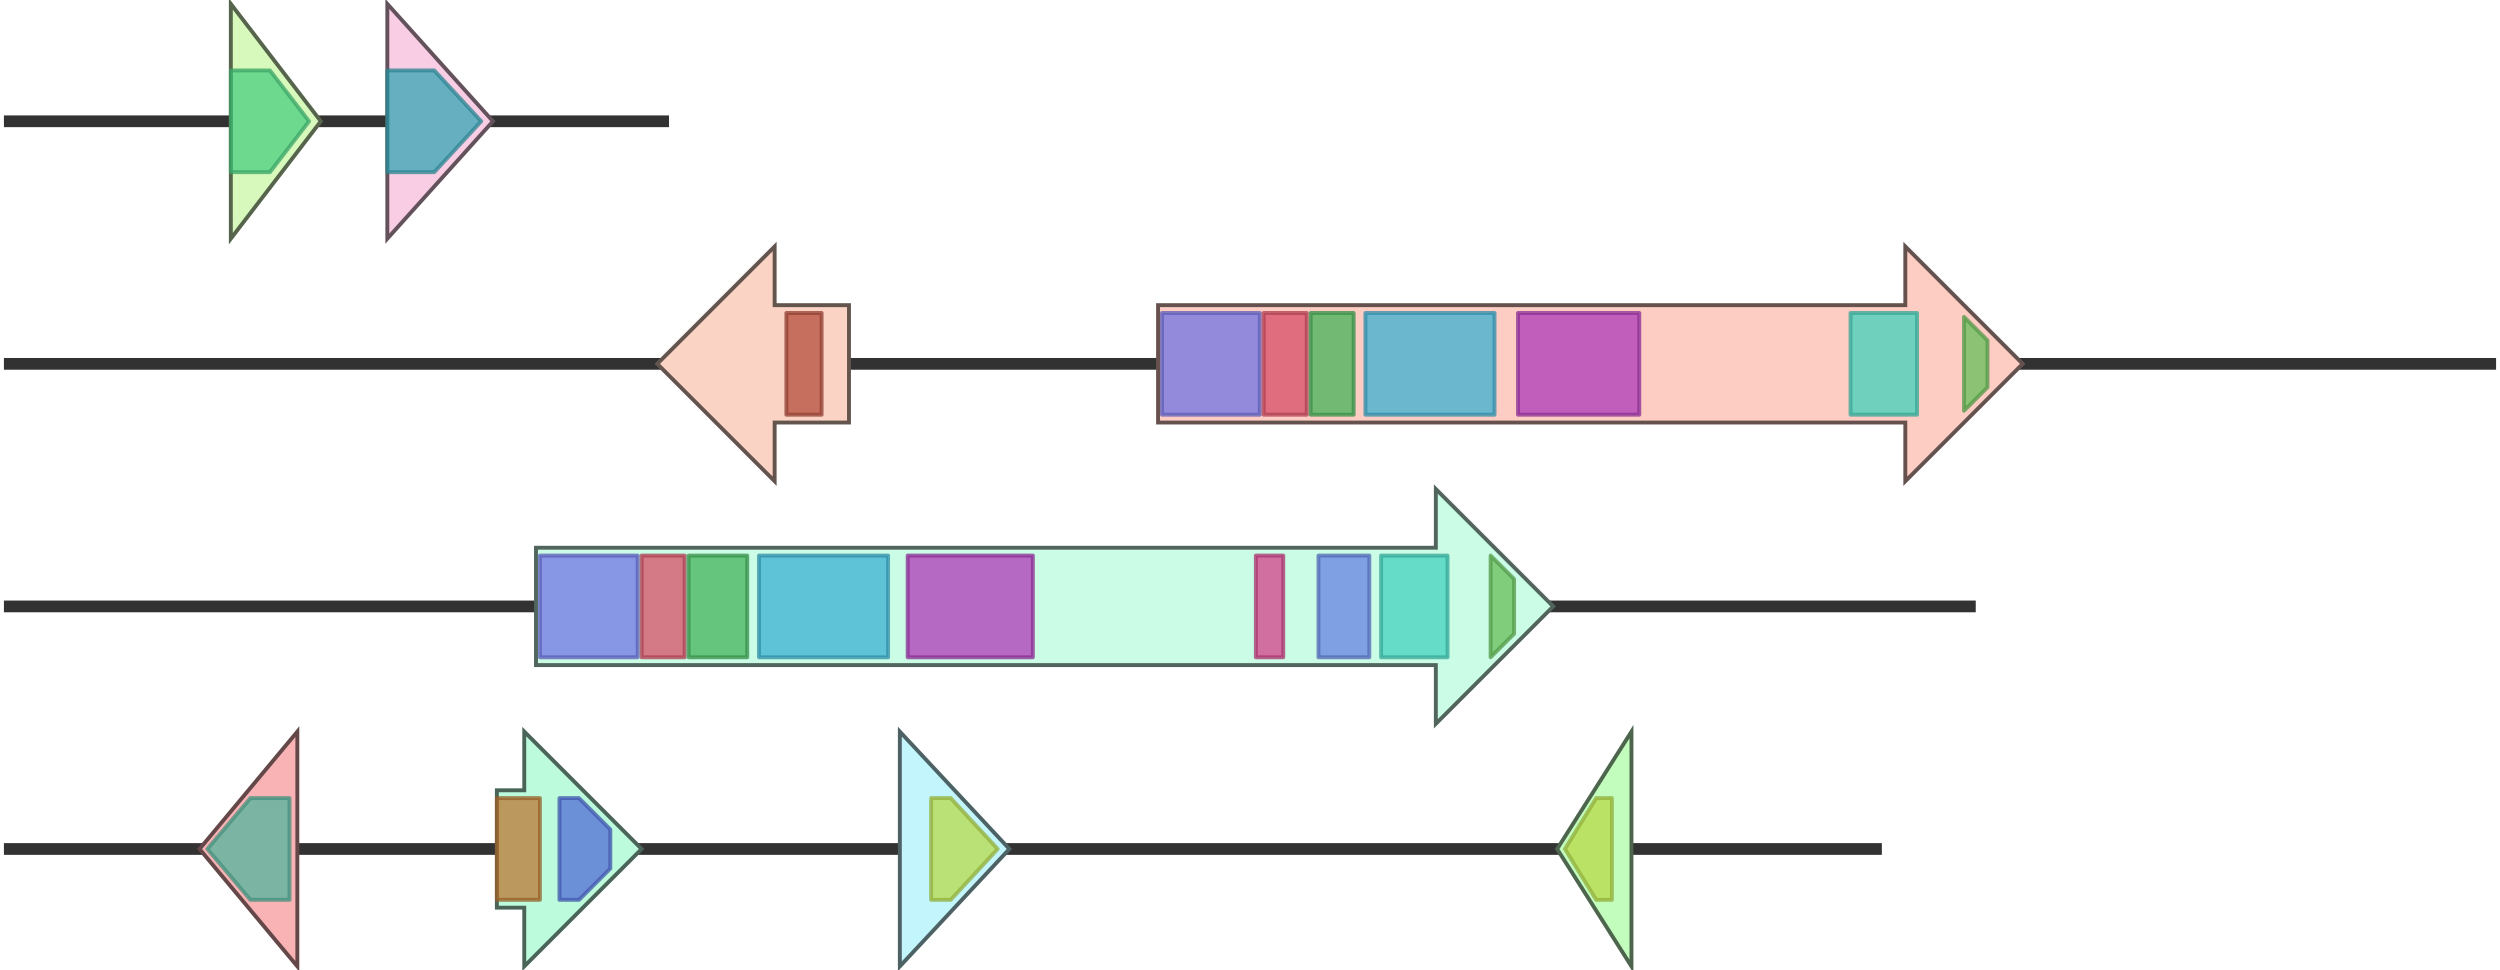 <svg version="1.1" baseProfile="full" xmlns="http://www.w3.org/2000/svg" width="639" height="248">
	<line x1="1" y1="31" x2="171" y2="31" style="stroke:rgb(50,50,50); stroke-width:3 "/>
	<line x1="1" y1="93" x2="638" y2="93" style="stroke:rgb(50,50,50); stroke-width:3 "/>
	<line x1="1" y1="155" x2="505" y2="155" style="stroke:rgb(50,50,50); stroke-width:3 "/>
	<line x1="1" y1="217" x2="481" y2="217" style="stroke:rgb(50,50,50); stroke-width:3 "/>
	<g>
		<title>OXI1</title>
		<polygon class="OXI1" points="59,16 59,16 59,1 82,31 59,61 59,46 59,46" fill="rgb(215,250,188)" fill-opacity="1.0" stroke="rgb(86,100,75)" stroke-width="1" />
		<g>
			<title>PF13561</title>
			<polygon class="PF13561" points="59,18 69,18 79,31 69,44 59,44" stroke-linejoin="round" width="22" height="26" fill="rgb(73,205,127)" stroke="rgb(58,164,101)" stroke-width="1" opacity="0.75" />
		</g>
	</g>
	<g>
		<title>TOX9</title>
		<polygon class="TOX9" points="99,16 99,16 99,1 126,31 99,61 99,46 99,46" fill="rgb(249,205,228)" fill-opacity="1.0" stroke="rgb(99,82,91)" stroke-width="1" />
		<g>
			<title>PF03959</title>
			<polygon class="PF03959" points="99,18 111,18 123,31 111,44 99,44" stroke-linejoin="round" width="25" height="26" fill="rgb(54,166,181)" stroke="rgb(43,132,144)" stroke-width="1" opacity="0.75" />
		</g>
	</g>
	<g>
		<title>LAM1</title>
		<polygon class="LAM1" points="217,78 198,78 198,63 168,93 198,123 198,108 217,108" fill="rgb(250,211,197)" fill-opacity="1.0" stroke="rgb(100,84,78)" stroke-width="1" />
		<g>
			<title>PF00725</title>
			<rect class="PF00725" x="201" y="80" stroke-linejoin="round" width="9" height="26" fill="rgb(180,78,60)" stroke="rgb(144,62,48)" stroke-width="1" opacity="0.75" />
		</g>
	</g>
	<g>
		<title>PKS2</title>
		<polygon class="PKS2" points="296,78 487,78 487,63 517,93 487,123 487,108 296,108" fill="rgb(253,205,196)" fill-opacity="1.0" stroke="rgb(101,82,78)" stroke-width="1" />
		<g>
			<title>PF00109</title>
			<rect class="PF00109" x="297" y="80" stroke-linejoin="round" width="25" height="26" fill="rgb(112,116,228)" stroke="rgb(89,92,182)" stroke-width="1" opacity="0.75" />
		</g>
		<g>
			<title>PF02801</title>
			<rect class="PF02801" x="323" y="80" stroke-linejoin="round" width="11" height="26" fill="rgb(215,78,102)" stroke="rgb(172,62,81)" stroke-width="1" opacity="0.75" />
		</g>
		<g>
			<title>PF16197</title>
			<rect class="PF16197" x="335" y="80" stroke-linejoin="round" width="11" height="26" fill="rgb(68,179,89)" stroke="rgb(54,143,71)" stroke-width="1" opacity="0.75" />
		</g>
		<g>
			<title>PF00698</title>
			<rect class="PF00698" x="349" y="80" stroke-linejoin="round" width="33" height="26" fill="rgb(59,176,209)" stroke="rgb(47,140,167)" stroke-width="1" opacity="0.75" />
		</g>
		<g>
			<title>PF14765</title>
			<rect class="PF14765" x="388" y="80" stroke-linejoin="round" width="31" height="26" fill="rgb(173,56,182)" stroke="rgb(138,44,145)" stroke-width="1" opacity="0.75" />
		</g>
		<g>
			<title>PF08659</title>
			<rect class="PF08659" x="473" y="80" stroke-linejoin="round" width="17" height="26" fill="rgb(66,209,188)" stroke="rgb(52,167,150)" stroke-width="1" opacity="0.75" />
		</g>
		<g>
			<title>PF00550</title>
			<polygon class="PF00550" points="502,81 508,87 508,99 502,105" stroke-linejoin="round" width="6" height="26" fill="rgb(103,191,88)" stroke="rgb(82,152,70)" stroke-width="1" opacity="0.75" />
		</g>
	</g>
	<g>
		<title>PKS1</title>
		<polygon class="PKS1" points="137,140 367,140 367,125 397,155 367,185 367,170 137,170" fill="rgb(203,253,230)" fill-opacity="1.0" stroke="rgb(81,101,92)" stroke-width="1" />
		<g>
			<title>PF00109</title>
			<rect class="PF00109" x="138" y="142" stroke-linejoin="round" width="25" height="26" fill="rgb(112,116,228)" stroke="rgb(89,92,182)" stroke-width="1" opacity="0.75" />
		</g>
		<g>
			<title>PF02801</title>
			<rect class="PF02801" x="164" y="142" stroke-linejoin="round" width="11" height="26" fill="rgb(215,78,102)" stroke="rgb(172,62,81)" stroke-width="1" opacity="0.75" />
		</g>
		<g>
			<title>PF16197</title>
			<rect class="PF16197" x="176" y="142" stroke-linejoin="round" width="15" height="26" fill="rgb(68,179,89)" stroke="rgb(54,143,71)" stroke-width="1" opacity="0.75" />
		</g>
		<g>
			<title>PF00698</title>
			<rect class="PF00698" x="194" y="142" stroke-linejoin="round" width="33" height="26" fill="rgb(59,176,209)" stroke="rgb(47,140,167)" stroke-width="1" opacity="0.75" />
		</g>
		<g>
			<title>PF14765</title>
			<rect class="PF14765" x="232" y="142" stroke-linejoin="round" width="32" height="26" fill="rgb(173,56,182)" stroke="rgb(138,44,145)" stroke-width="1" opacity="0.75" />
		</g>
		<g>
			<title>PF08240</title>
			<rect class="PF08240" x="321" y="142" stroke-linejoin="round" width="7" height="26" fill="rgb(211,65,138)" stroke="rgb(168,51,110)" stroke-width="1" opacity="0.75" />
		</g>
		<g>
			<title>PF13602</title>
			<rect class="PF13602" x="337" y="142" stroke-linejoin="round" width="13" height="26" fill="rgb(101,131,226)" stroke="rgb(80,104,180)" stroke-width="1" opacity="0.75" />
		</g>
		<g>
			<title>PF08659</title>
			<rect class="PF08659" x="353" y="142" stroke-linejoin="round" width="17" height="26" fill="rgb(66,209,188)" stroke="rgb(52,167,150)" stroke-width="1" opacity="0.75" />
		</g>
		<g>
			<title>PF00550</title>
			<polygon class="PF00550" points="381,142 381,142 387,148 387,162 381,168 381,168" stroke-linejoin="round" width="6" height="26" fill="rgb(103,191,88)" stroke="rgb(82,152,70)" stroke-width="1" opacity="0.75" />
		</g>
	</g>
	<g>
		<title>DEC1</title>
		<polygon class="DEC1" points="76,202 76,202 76,187 51,217 76,247 76,232 76,232" fill="rgb(250,179,181)" fill-opacity="1.0" stroke="rgb(100,71,72)" stroke-width="1" />
		<g>
			<title>PF06314</title>
			<polygon class="PF06314" points="53,217 64,204 74,204 74,230 64,230" stroke-linejoin="round" width="23" height="26" fill="rgb(80,180,156)" stroke="rgb(64,144,124)" stroke-width="1" opacity="0.75" />
		</g>
	</g>
	<g>
		<title>RED1</title>
		<polygon class="RED1" points="127,202 134,202 134,187 164,217 134,247 134,232 127,232" fill="rgb(188,252,220)" fill-opacity="1.0" stroke="rgb(75,100,88)" stroke-width="1" />
		<g>
			<title>PF16884</title>
			<rect class="PF16884" x="127" y="204" stroke-linejoin="round" width="11" height="26" fill="rgb(185,119,52)" stroke="rgb(148,95,41)" stroke-width="1" opacity="0.75" />
		</g>
		<g>
			<title>PF00107</title>
			<polygon class="PF00107" points="143,204 148,204 156,212 156,222 148,230 143,230" stroke-linejoin="round" width="13" height="26" fill="rgb(81,108,215)" stroke="rgb(64,86,172)" stroke-width="1" opacity="0.75" />
		</g>
	</g>
	<g>
		<title>RED2</title>
		<polygon class="RED2" points="230,202 230,202 230,187 258,217 230,247 230,232 230,232" fill="rgb(194,245,252)" fill-opacity="1.0" stroke="rgb(77,98,100)" stroke-width="1" />
		<g>
			<title>PF00106</title>
			<polygon class="PF00106" points="238,204 243,204 255,217 255,217 243,230 238,230" stroke-linejoin="round" width="17" height="26" fill="rgb(182,219,73)" stroke="rgb(145,175,58)" stroke-width="1" opacity="0.75" />
		</g>
	</g>
	<g>
		<title>RED3</title>
		<polygon class="RED3" points="417,202 417,202 417,187 398,217 417,247 417,232 417,232" fill="rgb(194,253,190)" fill-opacity="1.0" stroke="rgb(77,101,76)" stroke-width="1" />
		<g>
			<title>PF00106</title>
			<polygon class="PF00106" points="400,217 408,204 412,204 412,230 408,230" stroke-linejoin="round" width="14" height="26" fill="rgb(182,219,73)" stroke="rgb(145,175,58)" stroke-width="1" opacity="0.75" />
		</g>
	</g>
</svg>
